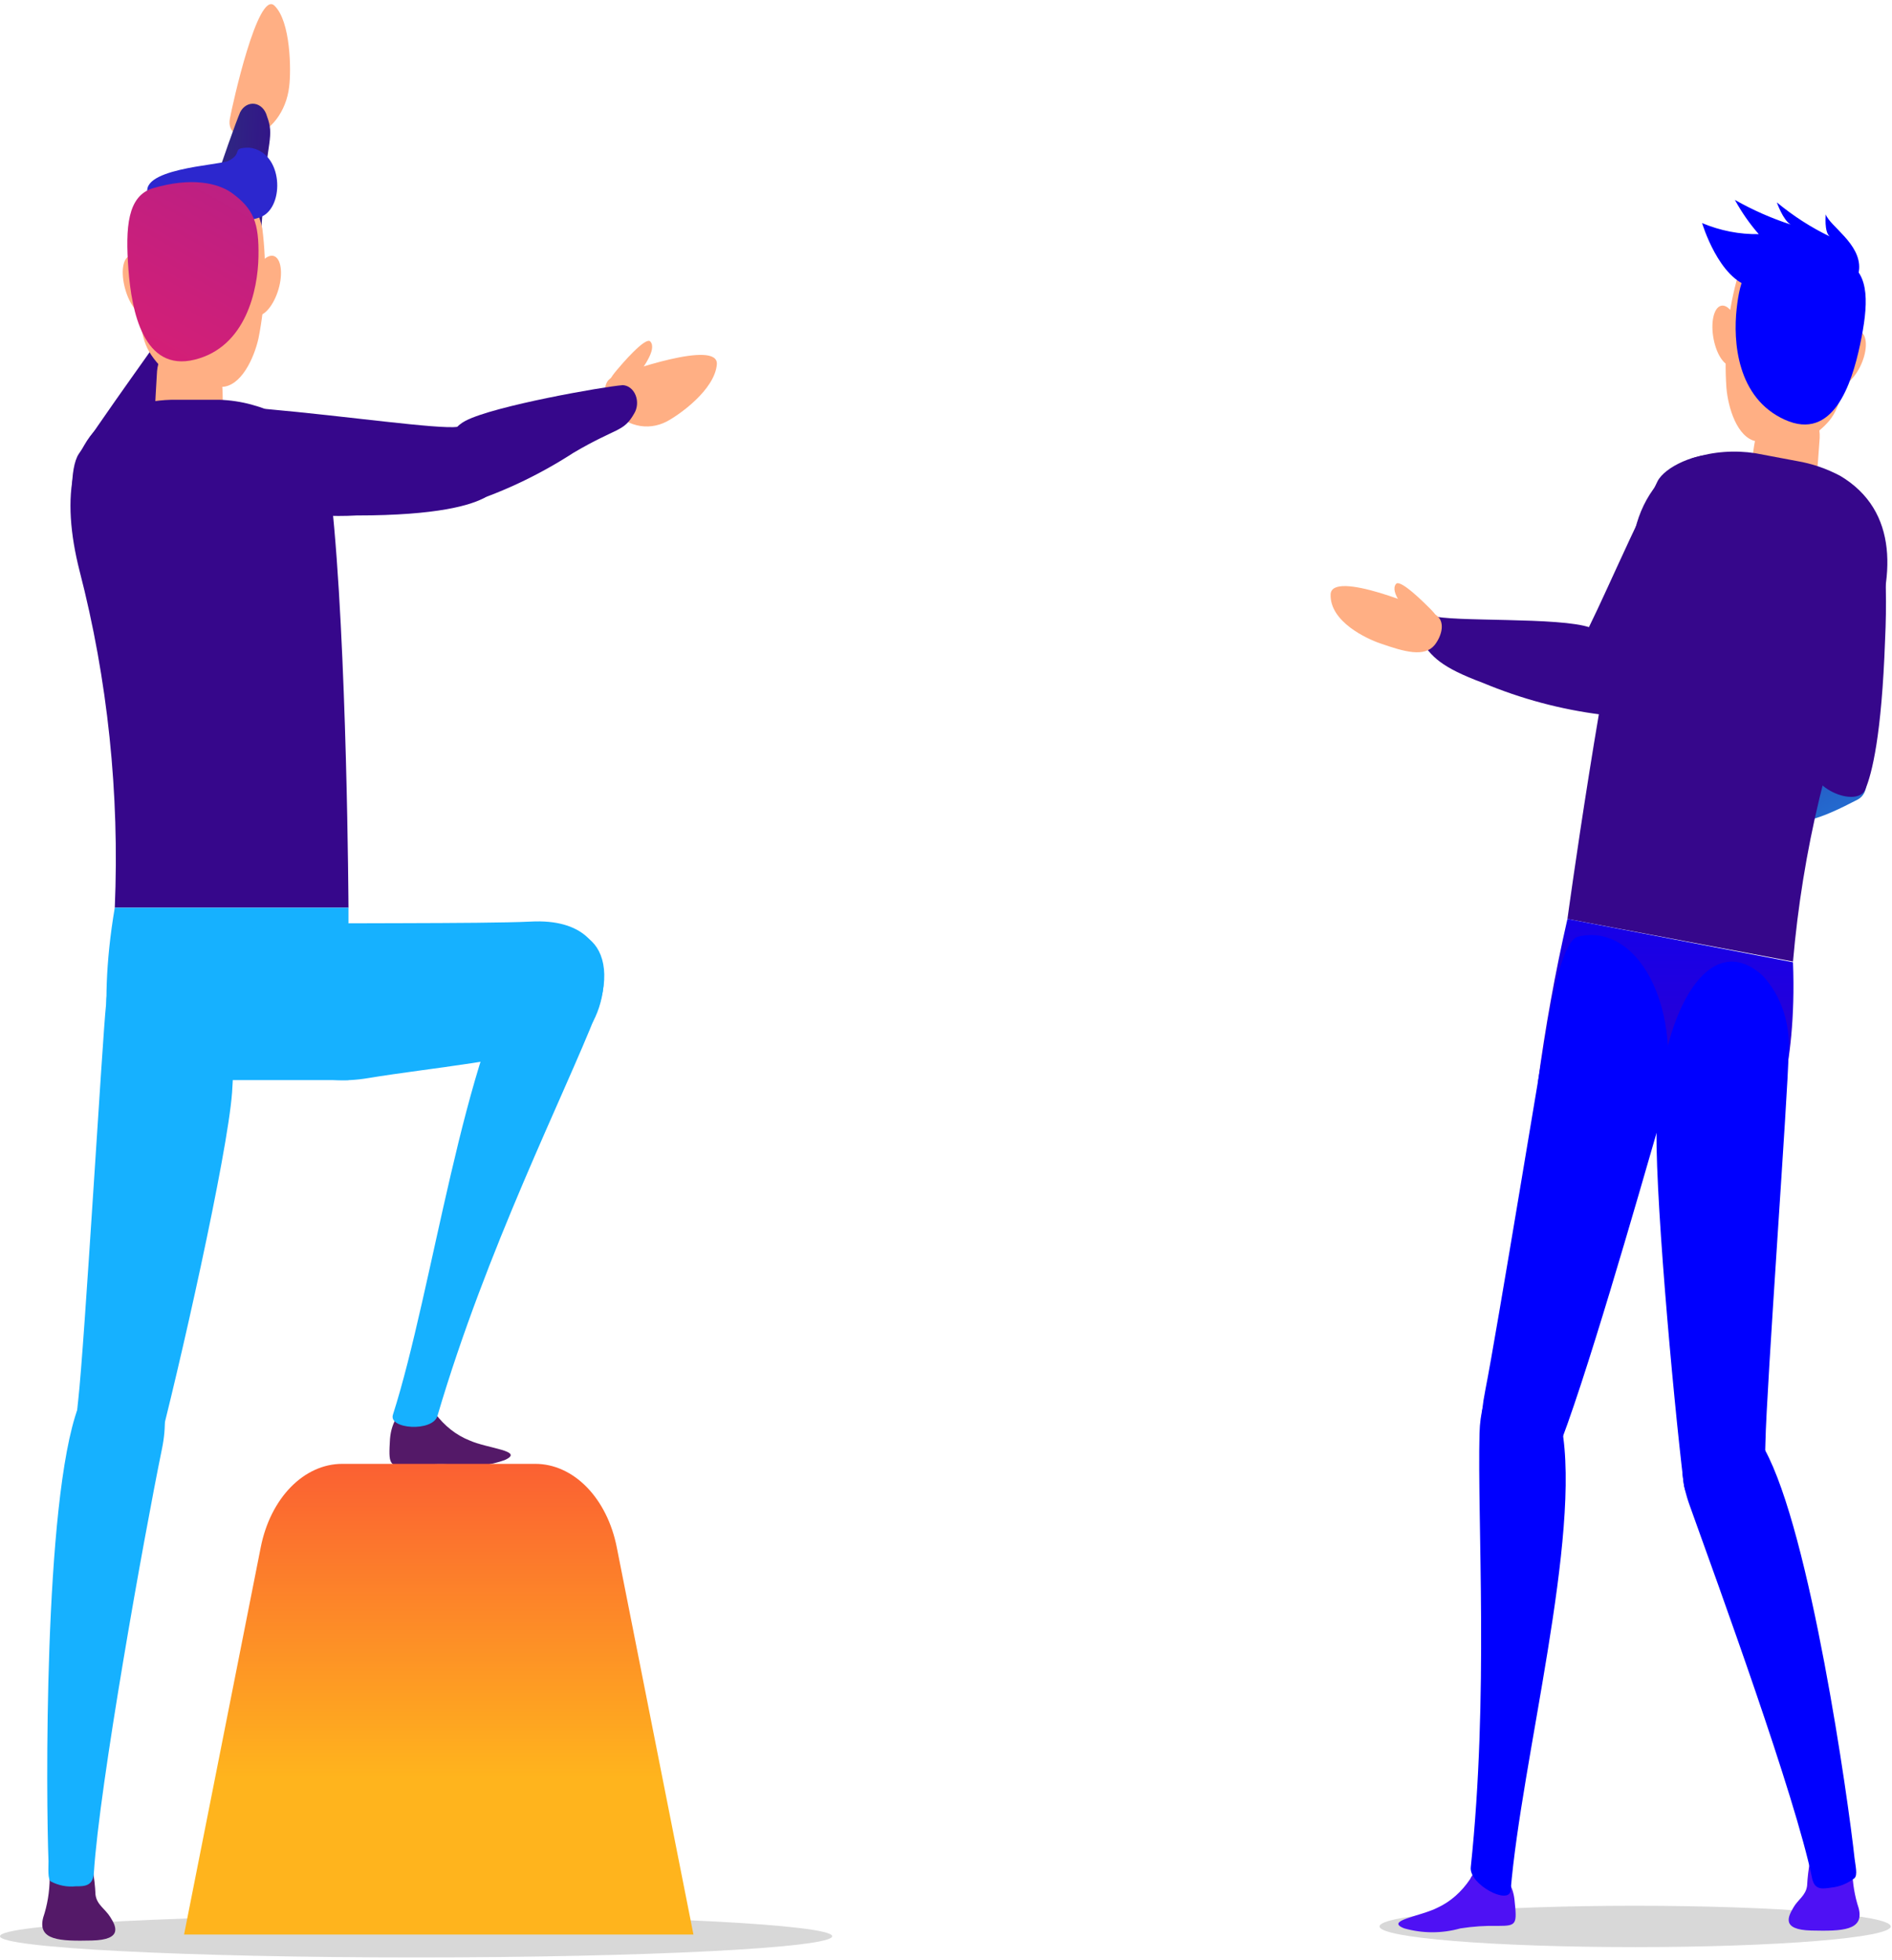 <svg width="442" height="458" viewBox="0 0 442 458" fill="none" xmlns="http://www.w3.org/2000/svg">
<g style="mix-blend-mode:multiply">
<path d="M441.702 450.069C441.702 452.735 414.957 454.901 381.977 454.901C348.996 454.901 322.286 452.735 322.286 450.069C322.286 447.404 348.996 445.238 381.977 445.238C414.957 445.238 441.702 447.404 441.702 450.069Z" fill="#D8D8D8"/>
</g>
<path d="M389.113 192.988C392.993 195.404 396.665 194.529 406.92 193.78C421.678 192.738 425.107 191.364 433.942 186.824C439.692 183.866 432.59 169.163 424.241 170.538C417.14 171.704 394.032 185.907 389.598 186.574C386.896 187.032 385.961 191.072 389.113 192.988Z" fill="url(#paint0_linear)"/>
<path d="M435.778 184.408C437.302 180.742 439.589 171.912 440.385 149.461C440.77 141.532 440.62 133.578 439.935 125.677C439.346 118.18 433.353 115.181 430.443 116.972C425.697 119.846 420.916 127.593 421.02 131.509C421.643 153.835 423.272 170.954 422.613 176.369C421.678 184.408 434.011 188.865 435.778 184.408Z" fill="url(#paint1_linear)"/>
<path d="M422.856 434.741C422.497 436.66 422.265 438.61 422.163 440.573C421.851 442.905 420.015 443.78 418.941 445.696C417.867 447.612 415.892 450.861 423.168 451.027C430.443 451.194 435.535 451.027 434.219 445.821C433.275 442.955 432.77 439.906 432.729 436.824C432.82 436.092 432.787 435.347 432.632 434.631C432.477 433.915 432.204 433.244 431.828 432.659C430.962 431.451 423.999 429.66 422.856 434.741Z" fill="#4E11F4"/>
<path d="M343.453 438.99C341.47 441.975 338.864 444.274 335.901 445.654C331.883 447.737 323.326 448.695 328.072 450.528C332.379 451.736 336.86 451.736 341.167 450.528C344.095 450.067 347.048 449.872 350.001 449.944C354.366 449.944 354.401 449.57 353.812 443.863C353.015 436.241 345.428 434.575 343.453 438.99Z" fill="#4E11F4"/>
<path d="M431.967 84.649C429.715 94.938 429.161 97.145 424.796 100.769C420.343 103.648 415.17 104.478 410.246 103.102C405.811 102.227 403.698 95.229 403.317 90.606C402.736 82.17 403.537 73.68 405.673 65.614C406.856 62.279 408.889 59.482 411.479 57.626C414.069 55.769 417.082 54.95 420.084 55.284C426.251 56.409 437.441 59.45 431.967 84.649Z" fill="#FFAF84"/>
<path d="M375.879 166.622C378.79 164.456 384.679 158.5 395.384 140.131C399.312 133.7 402.788 126.887 405.777 119.763C406.378 118.586 406.751 117.261 406.867 115.887C406.983 114.513 406.839 113.125 406.446 111.827C406.053 110.529 405.421 109.355 404.597 108.392C403.773 107.429 402.779 106.703 401.689 106.267C396.388 105.642 388.905 109.058 387.208 112.474C377.75 131.675 371.48 147.17 368.5 151.336C363.893 157.417 372.415 169.121 375.879 166.622Z" fill="url(#paint2_linear)"/>
<path d="M425.108 102.269C424.865 105.934 424.553 110.141 424.138 113.973C423.871 116.46 422.844 118.739 421.255 120.365C419.666 121.99 417.631 122.844 415.546 122.762H415.061C411.32 122.054 407.439 117.097 408.34 112.64C408.964 109.724 409.414 106.767 409.761 104.31C410.088 101.885 411.029 99.641 412.454 97.882C413.88 96.124 415.721 94.936 417.729 94.48C418.658 94.269 419.616 94.316 420.528 94.616C421.441 94.917 422.285 95.463 422.996 96.213C423.707 96.964 424.266 97.899 424.632 98.948C424.998 99.997 425.161 101.133 425.108 102.269Z" fill="#FFAF84"/>
<path d="M436.679 150.336C427.138 173.646 421.109 198.804 418.872 224.644L366.18 214.689C366.18 214.689 374.251 155.459 382.011 123.636C382.947 119.729 384.674 116.161 387.038 113.253C389.402 110.345 392.329 108.188 395.557 106.975C400.305 105.5 405.244 105.133 410.107 105.892L419.842 107.725C423.319 108.314 426.711 109.477 429.923 111.182C443.607 119.346 442.845 135.091 436.679 150.336Z" fill="url(#paint3_linear)"/>
<path d="M413.571 263.548C413.571 263.548 419.876 251.052 418.872 224.811L366.179 214.689C363.289 227.329 360.976 240.15 359.251 253.093L413.571 263.548Z" fill="url(#paint4_linear)"/>
<path d="M394.726 351.686C387.624 331.984 404.599 324.819 412.22 338.565C422.96 358.058 431.794 420.621 433.249 434.116C433.457 435.907 434.011 438.032 433.249 438.781C431.626 440.042 429.77 440.8 427.844 440.989C425.87 441.281 423.93 441.697 423.341 438.823C419.357 419.496 401.585 370.804 394.726 351.686Z" fill="url(#paint5_linear)"/>
<path d="M387.069 261.216C388.559 235.224 399.61 216.939 411.735 227.893C413.95 230.232 415.659 233.182 416.716 236.491C417.772 239.8 418.143 243.367 417.798 246.887C417.798 253.76 412.671 324.236 412.428 337.107C411.978 366.264 394.31 354.934 393.34 346.645C390.811 325.777 386.273 275.377 387.069 261.216Z" fill="url(#paint6_linear)"/>
<path d="M352.911 441.656C355.44 411.249 369.505 358.85 364.828 333.358C361.849 317.197 346.156 315.406 345.636 334.858C345.116 355.684 347.818 396.337 343.592 436.241C343.176 440.281 352.565 445.196 352.911 441.656Z" fill="url(#paint7_linear)"/>
<path d="M363.547 339.648C360.429 347.104 341.444 352.81 347.022 324.611C349.516 312.115 360.879 242.513 362.161 235.849C363.443 229.185 365.625 219.521 368.708 218.813C383.57 215.314 394.587 238.015 387.589 262.632C382.808 279.126 369.956 324.153 363.547 339.648Z" fill="url(#paint8_linear)"/>
<path d="M406.435 77.569C407.197 81.4 406.435 84.941 404.772 85.399C403.109 85.857 401.1 83.15 400.338 79.276C399.576 75.403 400.338 71.904 402.035 71.445C403.733 70.987 405.673 73.695 406.435 77.569Z" fill="#FFAF84"/>
<path d="M429.126 81.859C427.429 85.233 427.256 88.856 428.711 89.939C430.166 91.022 432.798 89.106 434.496 85.774C436.194 82.442 436.367 78.776 434.912 77.693C433.457 76.61 430.858 78.443 429.126 81.859Z" fill="#FFAF84"/>
<path d="M331.744 149.336C334.446 153.501 336.629 155.876 346.433 159.541C355.404 163.283 364.703 165.771 374.147 166.955C380.383 167.538 379.586 149.586 371.514 146.629C364.586 144.088 338.776 145.379 334.619 143.838C331.779 142.755 329.561 146.004 331.744 149.336Z" fill="url(#paint9_linear)"/>
<path d="M335.381 143.63C332.852 142.089 311.131 133.05 310.854 138.84C310.612 145.296 319.446 149.295 322.39 150.294C328.106 152.294 332.783 153.626 335.174 150.669C336.836 148.545 337.772 145.129 335.381 143.63Z" fill="#FFAF84"/>
<path d="M334.065 142.172C333.06 141.172 327.136 135.174 326.132 136.424C324.573 138.34 328.314 142.505 330.739 145.254C332.09 146.754 334.723 147.712 335.589 146.254C336.455 144.796 335.659 143.796 334.065 142.172Z" fill="#FFAF84"/>
<path d="M413.641 58.908C408.133 61.657 406.539 64.615 405.708 72.154C404.876 79.693 405.708 92.98 416.967 98.062C428.226 103.143 432.591 89.731 434.531 80.567C436.471 71.404 436.956 63.906 431.344 61.241C423.029 57.117 417.001 57.284 413.641 58.908Z" fill="url(#paint10_linear)"/>
<path d="M434.323 62.823C434.704 56.909 427.394 52.785 426.528 50.078C426.528 50.078 426.112 54.243 427.463 55.243C423.109 53.148 418.961 50.48 415.096 47.287C415.096 47.287 416.551 51.452 418.318 52.452C413.843 51.003 409.484 49.079 405.292 46.704C406.892 49.616 408.763 52.299 410.869 54.701C406.366 54.777 401.887 53.903 397.636 52.119C397.636 52.119 401.585 65.406 409.172 67.03C416.759 68.655 433.595 73.57 434.323 62.823Z" fill="url(#paint11_linear)"/>
<path d="M0 452.36C0 455.068 43.512 457.317 97.209 457.317C150.906 457.317 194.418 455.068 194.418 452.36C194.418 449.653 150.906 447.404 97.209 447.404C43.512 447.404 0 449.611 0 452.36Z" fill="#D8D8D8"/>
<path d="M53.697 27.752C54.321 24.336 60.245 -2.322 64.09 1.302C67.935 4.926 68.039 16.506 67.554 20.254C67.221 23.119 66.165 25.793 64.531 27.915C62.895 30.037 60.759 31.506 58.409 32.125C55.949 32.334 53.108 31.001 53.697 27.752Z" fill="#FFAF84"/>
<path d="M62.358 27.127C64.159 31.959 62.358 32.833 61.492 46.412C60.998 57.983 59.287 69.431 56.399 80.484C54.286 87.648 41.884 78.735 43.027 68.446C44.032 59.741 54.113 30.959 56.087 26.252C56.43 25.566 56.93 25.012 57.528 24.658C58.126 24.305 58.796 24.166 59.457 24.258C60.119 24.35 60.745 24.67 61.259 25.179C61.773 25.688 62.155 26.364 62.358 27.127Z" fill="url(#paint12_linear)"/>
<path d="M57.612 73.695C56.954 77.86 54.321 86.774 43.512 105.809C39.764 112.613 35.558 119.035 30.936 125.011C26.606 130.717 20.162 128.801 18.673 125.011C16.248 119.138 16.282 109.225 18.396 106.059C30.348 88.19 40.429 75.361 42.646 70.404C45.972 63.323 58.374 68.78 57.612 73.695Z" fill="url(#paint13_linear)"/>
<path d="M21.617 436.657C21.996 438.628 22.227 440.635 22.31 442.655C22.622 445.029 24.527 445.904 25.775 447.903C27.022 449.903 28.892 453.193 21.444 453.36C13.996 453.527 8.73 453.36 10.081 448.028C11.063 445.102 11.581 441.979 11.605 438.823C11.486 438.03 11.507 437.215 11.669 436.433C11.83 435.65 12.127 434.917 12.541 434.283C13.303 433.283 20.44 431.451 21.617 436.657Z" fill="#541968"/>
<path d="M101.643 330.193C103.812 333.117 106.585 335.301 109.681 336.524C113.907 338.44 122.706 338.94 117.926 341.106C113.564 342.645 108.97 342.987 104.484 342.105C101.405 342.012 98.323 342.207 95.269 342.688C90.8 342.688 90.765 342.022 91.112 336.149C91.805 327.818 99.461 325.694 101.643 330.193Z" fill="#541968"/>
<path d="M32.08 67.53C32.98 78.443 33.258 80.859 37.207 85.316C41.349 89.063 46.484 90.869 51.653 90.397C56.295 90.397 59.344 83.691 60.383 79.068C62.058 70.665 62.364 61.952 61.284 53.41C60.545 49.773 58.859 46.514 56.473 44.109C54.086 41.704 51.123 40.278 48.016 40.039C41.641 40.039 29.863 40.914 32.08 67.53Z" fill="#FFAF84"/>
<path d="M36.687 86.732C36.445 90.522 36.202 94.854 36.098 98.811C36.038 101.392 36.777 103.909 38.173 105.871C39.568 107.834 41.52 109.103 43.651 109.433H44.17C48.05 109.433 52.658 105.267 52.311 100.477C52.103 97.395 52.034 94.313 52 91.605C51.951 89.07 51.263 86.613 50.025 84.559C48.787 82.506 47.06 80.954 45.071 80.109C44.155 79.755 43.185 79.653 42.231 79.809C41.278 79.965 40.366 80.375 39.562 81.011C38.758 81.646 38.083 82.489 37.585 83.479C37.088 84.469 36.781 85.581 36.687 86.732Z" fill="#FFAF84"/>
<path d="M18.569 133.3C25.161 158.764 27.952 185.431 26.814 212.065H81.412C81.412 212.065 81.1 150.419 77.428 116.68C76.976 112.556 75.683 108.629 73.665 105.25C71.646 101.871 68.964 99.144 65.857 97.312C61.248 94.9 56.297 93.571 51.272 93.397H41.295C37.692 93.333 34.1 93.88 30.625 95.021C15.589 100.519 14.342 116.639 18.569 133.3Z" fill="url(#paint14_linear)"/>
<path d="M27.022 252.344C27.022 252.344 22.31 238.556 26.814 212.065H81.412C81.412 212.065 81.412 230.976 81.412 252.344H27.022Z" fill="url(#paint15_linear)"/>
<path d="M37.831 338.523C42.23 317.072 23.973 313.532 18.257 328.818C10.15 350.727 10.774 420.871 11.328 434.824C11.328 436.657 11.12 438.99 11.883 439.573C13.704 440.516 15.692 440.902 17.668 440.697C19.712 440.697 21.721 440.697 21.929 437.574C23.211 417.164 33.569 359.35 37.831 338.523Z" fill="url(#paint16_linear)"/>
<path d="M54.217 255.218C56.122 228.601 47.288 207.9 33.431 216.689C30.878 218.634 28.756 221.296 27.248 224.444C25.739 227.593 24.889 231.135 24.77 234.766C23.973 241.722 19.747 314.156 18.257 327.277C14.793 356.767 34.262 348.811 36.375 340.647C41.849 320.029 53.143 269.754 54.217 255.218Z" fill="url(#paint17_linear)"/>
<path d="M91.805 330.484C101.124 301.327 108.33 245.304 122.36 224.603C131.298 211.44 146.368 218.48 139.37 236.599C131.748 256.009 113.665 291.789 102.198 330.776C101.124 334.608 90.627 333.9 91.805 330.484Z" fill="url(#paint18_linear)"/>
<path d="M134.277 243.097C141.206 240.806 148.758 213.94 123.884 215.314C112.902 215.856 74.24 215.564 68.455 215.856C62.67 216.147 54.044 216.98 52.9 220.438C47.046 237.807 63.917 255.592 85.95 251.885C100.777 249.428 120.074 247.887 134.277 243.097Z" fill="url(#paint19_linear)"/>
<path d="M58.894 65.239C57.612 69.03 57.924 72.737 59.552 73.57C61.18 74.403 63.571 71.987 64.852 68.238C66.134 64.49 65.822 60.741 64.194 59.908C62.566 59.075 60.175 61.49 58.894 65.239Z" fill="#FFAF84"/>
<path d="M35.301 65.239C36.583 69.03 36.306 72.737 34.643 73.57C32.98 74.403 30.659 71.945 29.447 68.197C28.234 64.448 28.442 60.699 30.105 59.866C31.768 59.033 34.02 61.49 35.301 65.239Z" fill="#FFAF84"/>
<path d="M34.851 46.079C38.316 52.41 55.429 52.993 61.007 50.661C66.584 48.328 66.203 35.416 58.235 34.499C53.732 34.499 56.988 35.791 53.351 37.582C51.515 38.623 31.11 39.331 34.851 46.079Z" fill="url(#paint20_linear)"/>
<path d="M143.215 88.065C145.952 86.899 167.985 79.193 167.466 85.149C166.946 91.106 158.666 96.937 155.756 98.478C153.544 99.624 151.092 99.928 148.732 99.347C146.372 98.766 144.217 97.329 142.557 95.229C141.102 92.772 140.582 89.148 143.215 88.065Z" fill="#FFAF84"/>
<path d="M144.151 86.399C145.086 85.274 150.802 78.568 151.911 79.776C153.608 81.609 150.075 86.191 147.754 89.273C146.472 90.939 143.839 92.147 142.834 90.731C141.83 89.314 142.626 88.231 144.151 86.399Z" fill="#FFAF84"/>
<path d="M148.135 96.645C145.64 101.019 144.185 99.769 134 105.767C125.507 111.264 116.476 115.462 107.117 118.263C100.916 119.804 100.812 102.435 108.745 98.312C115.431 94.813 141.067 90.314 145.502 89.981C146.133 90.011 146.746 90.248 147.274 90.667C147.801 91.085 148.223 91.669 148.494 92.356C148.766 93.042 148.875 93.805 148.812 94.561C148.749 95.317 148.514 96.038 148.135 96.645Z" fill="url(#paint21_linear)"/>
<path d="M113.249 116.264C110.062 117.972 102.44 120.429 83.248 120.429C77.669 120.736 72.079 120.415 66.55 119.471C63.913 118.988 61.468 117.522 59.56 115.281C57.652 113.039 56.377 110.134 55.914 106.975C55.914 100.269 58.928 95.271 62.289 95.562C81.308 97.27 102.267 100.311 106.944 99.728C113.734 98.895 117.06 114.265 113.249 116.264Z" fill="url(#paint22_linear)"/>
<path d="M54.044 44.996C59.309 48.786 60.522 52.119 60.383 59.949C60.245 67.78 57.439 81.067 45.487 84.025C33.535 86.982 30.729 72.737 30.001 62.907C29.274 53.077 29.759 45.746 35.786 43.955C44.759 41.331 50.856 42.788 54.044 44.996Z" fill="url(#paint23_linear)"/>
<g clip-path="url(#clip0)">
<path d="M125.05 342H79.95C75.6 341.995 71.372 343.904 67.927 347.43C64.483 350.956 62.017 355.898 60.915 361.483L43 451.962H162L144.085 361.483C142.983 355.898 140.517 350.956 137.073 347.43C133.628 343.904 129.4 341.995 125.05 342Z" fill="url(#paint24_linear)"/>
</g>
<defs>
<linearGradient id="paint0_linear" x1="395.134" y1="133.959" x2="439.377" y2="234.972" gradientUnits="userSpaceOnUse">
<stop stop-color="#36078B"/>
<stop offset="1" stop-color="#16B1FF"/>
</linearGradient>
<linearGradient id="paint1_linear" x1="3727.22" y1="2301.74" x2="4594.82" y2="2737.75" gradientUnits="userSpaceOnUse">
<stop stop-color="#36078B"/>
<stop offset="1" stop-color="#16B1FF"/>
</linearGradient>
<linearGradient id="paint2_linear" x1="6714.51" y1="1539.85" x2="6714.51" y2="3103.57" gradientUnits="userSpaceOnUse">
<stop stop-color="#36078B"/>
<stop offset="1" stop-color="#16B1FF"/>
</linearGradient>
<linearGradient id="paint3_linear" x1="12769.9" y1="2915.95" x2="12769.9" y2="5981.34" gradientUnits="userSpaceOnUse">
<stop stop-color="#36078B"/>
<stop offset="1" stop-color="#16B1FF"/>
</linearGradient>
<linearGradient id="paint4_linear" x1="389.464" y1="179.021" x2="388.179" y2="440.639" gradientUnits="userSpaceOnUse">
<stop stop-color="#0000FF"/>
<stop offset="1" stop-color="#9E005D"/>
</linearGradient>
<linearGradient id="paint5_linear" x1="8075.69" y1="4274.6" x2="11404.4" y2="9265.06" gradientUnits="userSpaceOnUse">
<stop stop-color="#0000FF"/>
<stop offset="1" stop-color="#9E005D"/>
</linearGradient>
<linearGradient id="paint6_linear" x1="5513.84" y1="6217.12" x2="9356.31" y2="11978" gradientUnits="userSpaceOnUse">
<stop stop-color="#0000FF"/>
<stop offset="1" stop-color="#9E005D"/>
</linearGradient>
<linearGradient id="paint7_linear" x1="3377.75" y1="6488.66" x2="6925.76" y2="11254.5" gradientUnits="userSpaceOnUse">
<stop stop-color="#0000FF"/>
<stop offset="1" stop-color="#9E005D"/>
</linearGradient>
<linearGradient id="paint8_linear" x1="7162.09" y1="6226.25" x2="10217.9" y2="12898.2" gradientUnits="userSpaceOnUse">
<stop stop-color="#0000FF"/>
<stop offset="1" stop-color="#9E005D"/>
</linearGradient>
<linearGradient id="paint9_linear" x1="4025.65" y1="7363.9" x2="3569.51" y2="7627.09" gradientUnits="userSpaceOnUse">
<stop stop-color="#36078B"/>
<stop offset="1" stop-color="#16B1FF"/>
</linearGradient>
<linearGradient id="paint10_linear" x1="5256.16" y1="565.873" x2="5698.52" y2="946.486" gradientUnits="userSpaceOnUse">
<stop stop-color="#0000FF"/>
<stop offset="1" stop-color="#9E005D"/>
</linearGradient>
<linearGradient id="paint11_linear" x1="6289.33" y1="310.806" x2="6493.76" y2="695.301" gradientUnits="userSpaceOnUse">
<stop stop-color="#0000FF"/>
<stop offset="1" stop-color="#9E005D"/>
</linearGradient>
<linearGradient id="paint12_linear" x1="70.826" y1="59.748" x2="-12.47" y2="55.863" gradientUnits="userSpaceOnUse">
<stop stop-color="#36078B"/>
<stop offset="1" stop-color="#168D68"/>
</linearGradient>
<linearGradient id="paint13_linear" x1="-5988.02" y1="8232.37" x2="-7660.13" y2="8107.21" gradientUnits="userSpaceOnUse">
<stop stop-color="#36078B"/>
<stop offset="1" stop-color="#168D68"/>
</linearGradient>
<linearGradient id="paint14_linear" x1="-365.743" y1="4445.16" x2="-365.743" y2="10122.5" gradientUnits="userSpaceOnUse">
<stop stop-color="#36078B"/>
<stop offset="1" stop-color="#168D68"/>
</linearGradient>
<linearGradient id="paint15_linear" x1="-276.15" y1="5656.87" x2="-276.15" y2="2917.55" gradientUnits="userSpaceOnUse">
<stop stop-color="#36078B"/>
<stop offset="1" stop-color="#16B1FF"/>
</linearGradient>
<linearGradient id="paint16_linear" x1="-420.696" y1="16717.3" x2="-420.696" y2="8467.43" gradientUnits="userSpaceOnUse">
<stop stop-color="#36078B"/>
<stop offset="1" stop-color="#16B1FF"/>
</linearGradient>
<linearGradient id="paint17_linear" x1="-402.239" y1="18263.7" x2="-402.239" y2="9183.11" gradientUnits="userSpaceOnUse">
<stop stop-color="#36078B"/>
<stop offset="1" stop-color="#16B1FF"/>
</linearGradient>
<linearGradient id="paint18_linear" x1="-11461.8" y1="44494.5" x2="-8090.39" y2="37705.7" gradientUnits="userSpaceOnUse">
<stop stop-color="#36078B"/>
<stop offset="1" stop-color="#16B1FF"/>
</linearGradient>
<linearGradient id="paint19_linear" x1="-14668.7" y1="-76733.5" x2="-16364.3" y2="-76790" gradientUnits="userSpaceOnUse">
<stop stop-color="#16B1FF"/>
<stop offset="1" stop-color="#16B1FF"/>
</linearGradient>
<linearGradient id="paint20_linear" x1="-75.314" y1="-61.427" x2="-97.099" y2="-73.976" gradientUnits="userSpaceOnUse">
<stop stop-color="#2C27CE"/>
<stop offset="0.65" stop-color="#EF1D68"/>
<stop offset="1" stop-color="#EFBA92"/>
</linearGradient>
<linearGradient id="paint21_linear" x1="4084.44" y1="829.247" x2="4236.19" y2="1343.41" gradientUnits="userSpaceOnUse">
<stop stop-color="#36078B"/>
<stop offset="1" stop-color="#168D68"/>
</linearGradient>
<linearGradient id="paint22_linear" x1="4502.87" y1="829.797" x2="4641.94" y2="1495.27" gradientUnits="userSpaceOnUse">
<stop stop-color="#36078B"/>
<stop offset="1" stop-color="#168D68"/>
</linearGradient>
<linearGradient id="paint23_linear" x1="2051.76" y1="867.852" x2="1784.95" y2="1342.16" gradientUnits="userSpaceOnUse">
<stop stop-color="#2C27CE"/>
<stop offset="0.65" stop-color="#EF1D68"/>
<stop offset="1" stop-color="#EFBA92"/>
</linearGradient>
<linearGradient id="paint24_linear" x1="102.5" y1="270.962" x2="102.5" y2="415.391" gradientUnits="userSpaceOnUse">
<stop stop-color="#F70F47"/>
<stop offset="1" stop-color="#FFB41D"/>
</linearGradient>
<clipPath id="clip0">
<rect width="119" height="109.962" fill="white" transform="translate(43 342)"/>
</clipPath>
</defs>
</svg>
